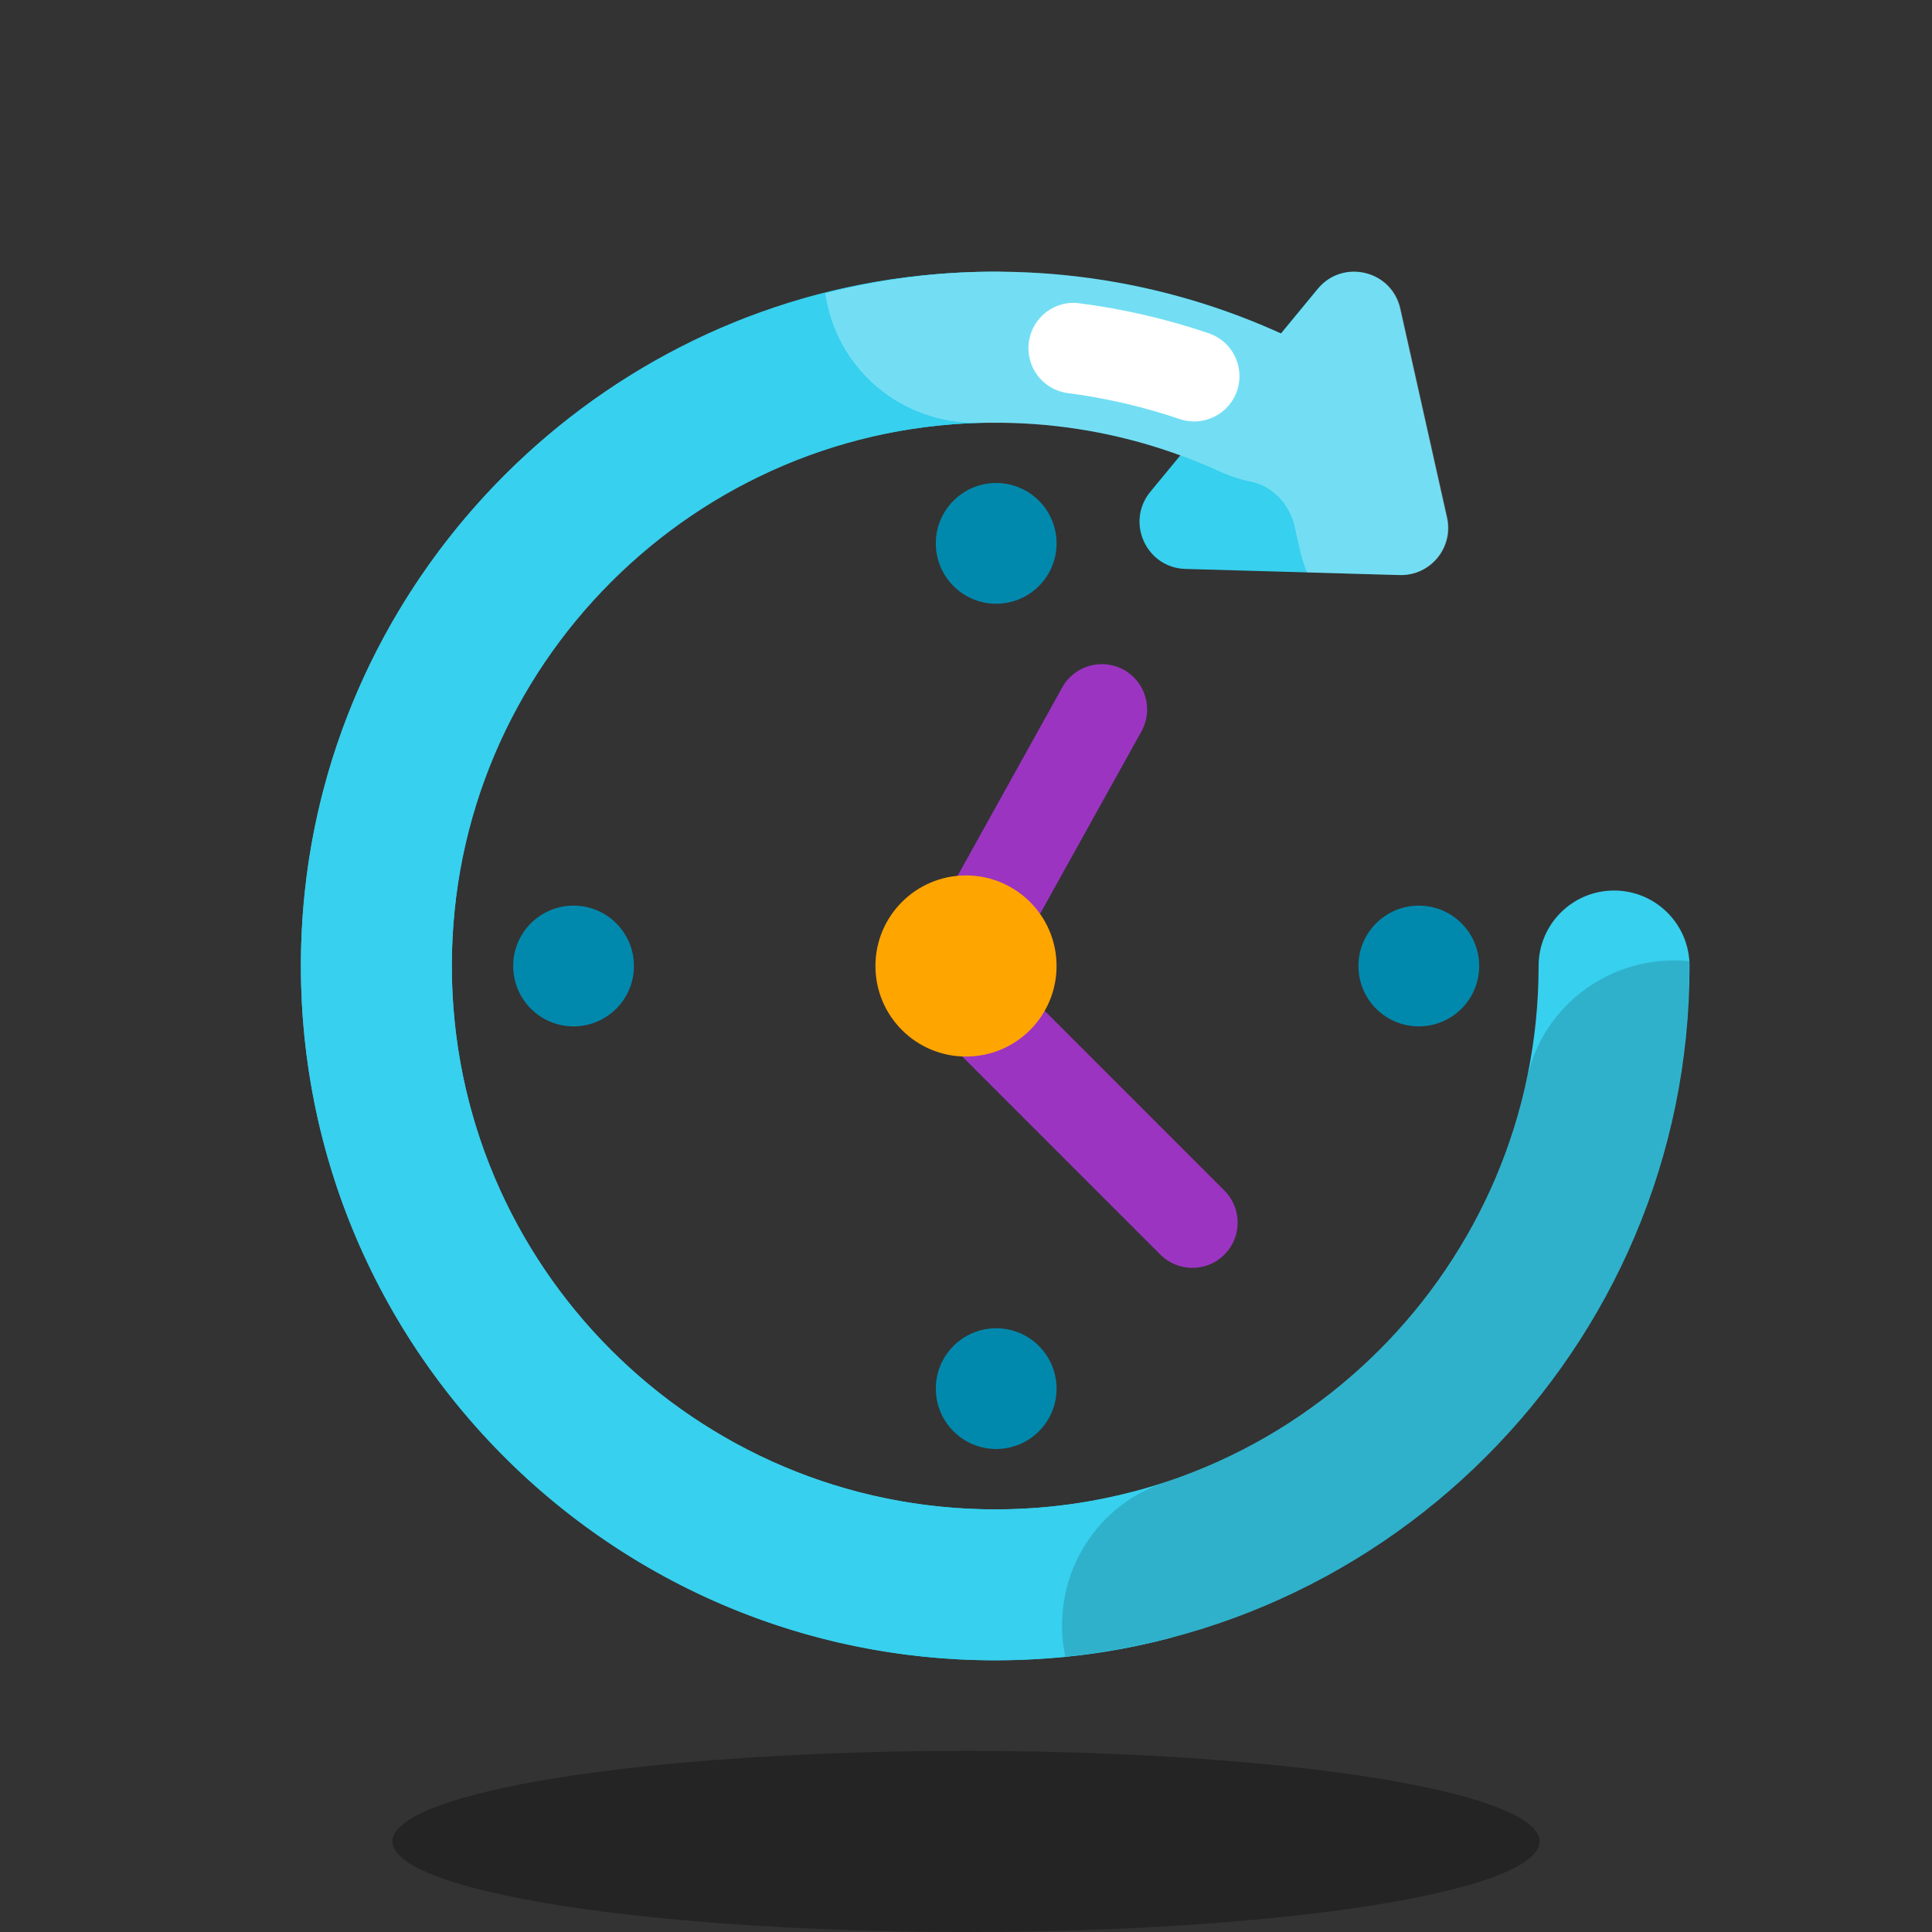<svg xmlns="http://www.w3.org/2000/svg"  viewBox="0 0 64 64" width="48px" height="48px"><rect x="0" y="0" width="64" height="64" fill="#333333" stroke="none"/><path fill="#37d0ee" d="M32.968,55c-12.683,0-23-10.317-23-23s10.317-23,23-23c1.381,0,2.5,1.119,2.5,2.5 s-1.119,2.5-2.5,2.5c-9.925,0-18,8.075-18,18s8.075,18,18,18s18-8.075,18-18c0-1.381,1.119-2.5,2.5-2.5s2.5,1.119,2.5,2.5 C55.968,44.683,45.65,55,32.968,55z"/><ellipse cx="32" cy="61" opacity=".3" rx="19" ry="3"/><path fill="#37d0ee" d="M38.107,16.289l5.541-6.719c0.828-1.004,2.448-0.617,2.732,0.653l1.549,6.922 c0.223,0.995-0.551,1.933-1.57,1.904l-7.09-0.202C37.969,18.81,37.28,17.293,38.107,16.289z"/><path fill="#37d0ee" d="M10.055,29.961c-1.24,14.41,10.817,26.354,25.261,24.922c1.14-0.113,2.255-0.316,3.34-0.597 c1.541-0.399,2.281-2.163,1.539-3.572l0,0c-0.529-1.004-1.673-1.549-2.772-1.268c-0.877,0.225-1.78,0.384-2.701,0.471 c-11.612,1.099-21.228-8.843-19.568-20.55c1.079-7.615,7.094-13.797,14.674-15.097c4.04-0.693,7.867-0.015,11.137,1.619 c0.972,0.486,2.139,0.317,2.917-0.461l0.043-0.043c1.169-1.169,0.881-3.16-0.593-3.908c-3.926-1.994-8.495-2.898-13.324-2.291 C19.376,10.523,10.975,19.285,10.055,29.961z"/><path d="M55.959,31.839c-2.504-0.248-4.848,1.397-5.382,3.915c-0.02,0.096-0.049,0.19-0.071,0.286 c-0.058,0.254-0.118,0.507-0.187,0.756c-0.041,0.148-0.088,0.294-0.132,0.441c-0.063,0.207-0.127,0.414-0.197,0.618 c-0.052,0.151-0.107,0.3-0.163,0.449c-0.074,0.198-0.151,0.395-0.232,0.59c-0.06,0.144-0.121,0.288-0.184,0.43 c-0.09,0.202-0.185,0.4-0.282,0.598c-0.063,0.129-0.125,0.259-0.192,0.386c-0.119,0.228-0.245,0.452-0.374,0.675 c-0.052,0.091-0.101,0.184-0.155,0.273c-0.186,0.31-0.381,0.614-0.585,0.911c-0.047,0.068-0.098,0.133-0.146,0.201 c-0.161,0.228-0.325,0.454-0.497,0.674c-0.081,0.104-0.166,0.205-0.249,0.307c-0.146,0.179-0.293,0.356-0.445,0.529 c-0.096,0.109-0.195,0.217-0.293,0.324c-0.148,0.16-0.298,0.317-0.452,0.472c-0.105,0.106-0.211,0.212-0.319,0.316 c-0.158,0.152-0.321,0.299-0.484,0.445c-0.108,0.097-0.215,0.195-0.326,0.289c-0.19,0.161-0.385,0.316-0.582,0.469 c-0.09,0.07-0.176,0.143-0.267,0.212c-0.279,0.21-0.565,0.41-0.856,0.604c-0.122,0.081-0.248,0.155-0.371,0.233 c-0.183,0.115-0.366,0.23-0.553,0.338c-0.142,0.082-0.287,0.16-0.431,0.239c-0.177,0.096-0.354,0.19-0.534,0.28 c-0.15,0.075-0.302,0.148-0.454,0.219c-0.184,0.086-0.37,0.167-0.557,0.247c-0.151,0.064-0.302,0.129-0.456,0.189 c-0.205,0.081-0.413,0.155-0.622,0.228c-0.111,0.039-0.22,0.085-0.332,0.122c-2.445,0.804-3.825,3.311-3.308,5.772 C46.953,53.705,56.041,43.829,55.959,31.839z" opacity=".15"/><path fill="#9c34c2" d="M39.5,42c-0.384,0-0.768-0.146-1.061-0.439l-8-8c-0.474-0.474-0.576-1.203-0.251-1.789l5-9 c0.403-0.726,1.317-0.984,2.04-0.583c0.725,0.402,0.985,1.315,0.583,2.04l-4.451,8.011l7.2,7.2c0.586,0.586,0.586,1.535,0,2.121 C40.268,41.854,39.884,42,39.5,42z"/><circle cx="32" cy="32" r="3" fill="orange"/><circle cx="33" cy="18" r="2" fill="#0089ad"/><circle cx="33" cy="46" r="2" fill="#0089ad"/><circle cx="47" cy="32" r="2" fill="#0089ad"/><circle cx="19" cy="32" r="2" fill="#0089ad"/><path fill="#fff" d="M46.374,19.05l-3.079-0.088c-0.091-0.234-0.173-0.473-0.23-0.725l-0.175-0.781 c-0.163-0.727-0.706-1.344-1.436-1.495c-0.367-0.076-0.729-0.196-1.081-0.356c-1.979-0.9-4.056-1.419-6.197-1.56 c-0.057-0.004-0.115-0.006-0.172-0.009c-0.269-0.015-0.538-0.026-0.809-0.029c-0.122-0.002-0.244,0-0.367,0.001 c-0.137,0.001-0.274-0.003-0.411,0.001c-2.588,0.038-4.724-1.81-5.078-4.292c1.585-0.407,3.232-0.653,4.925-0.706 c3.64-0.111,7.088,0.639,10.177,2.042l1.222-1.482c0.828-1.004,2.448-0.616,2.732,0.653l1.549,6.922 C48.167,18.14,47.393,19.079,46.374,19.05z" opacity=".3"/><path fill="#fff" d="M39.559,13.961c-0.16,0-0.323-0.025-0.483-0.08c-1.198-0.407-2.443-0.696-3.701-0.859 c-0.821-0.105-1.401-0.857-1.295-1.68c0.106-0.821,0.856-1.41,1.68-1.295c1.455,0.188,2.896,0.522,4.283,0.994 c0.784,0.267,1.203,1.119,0.937,1.903C40.767,13.568,40.184,13.961,39.559,13.961z"/></svg>